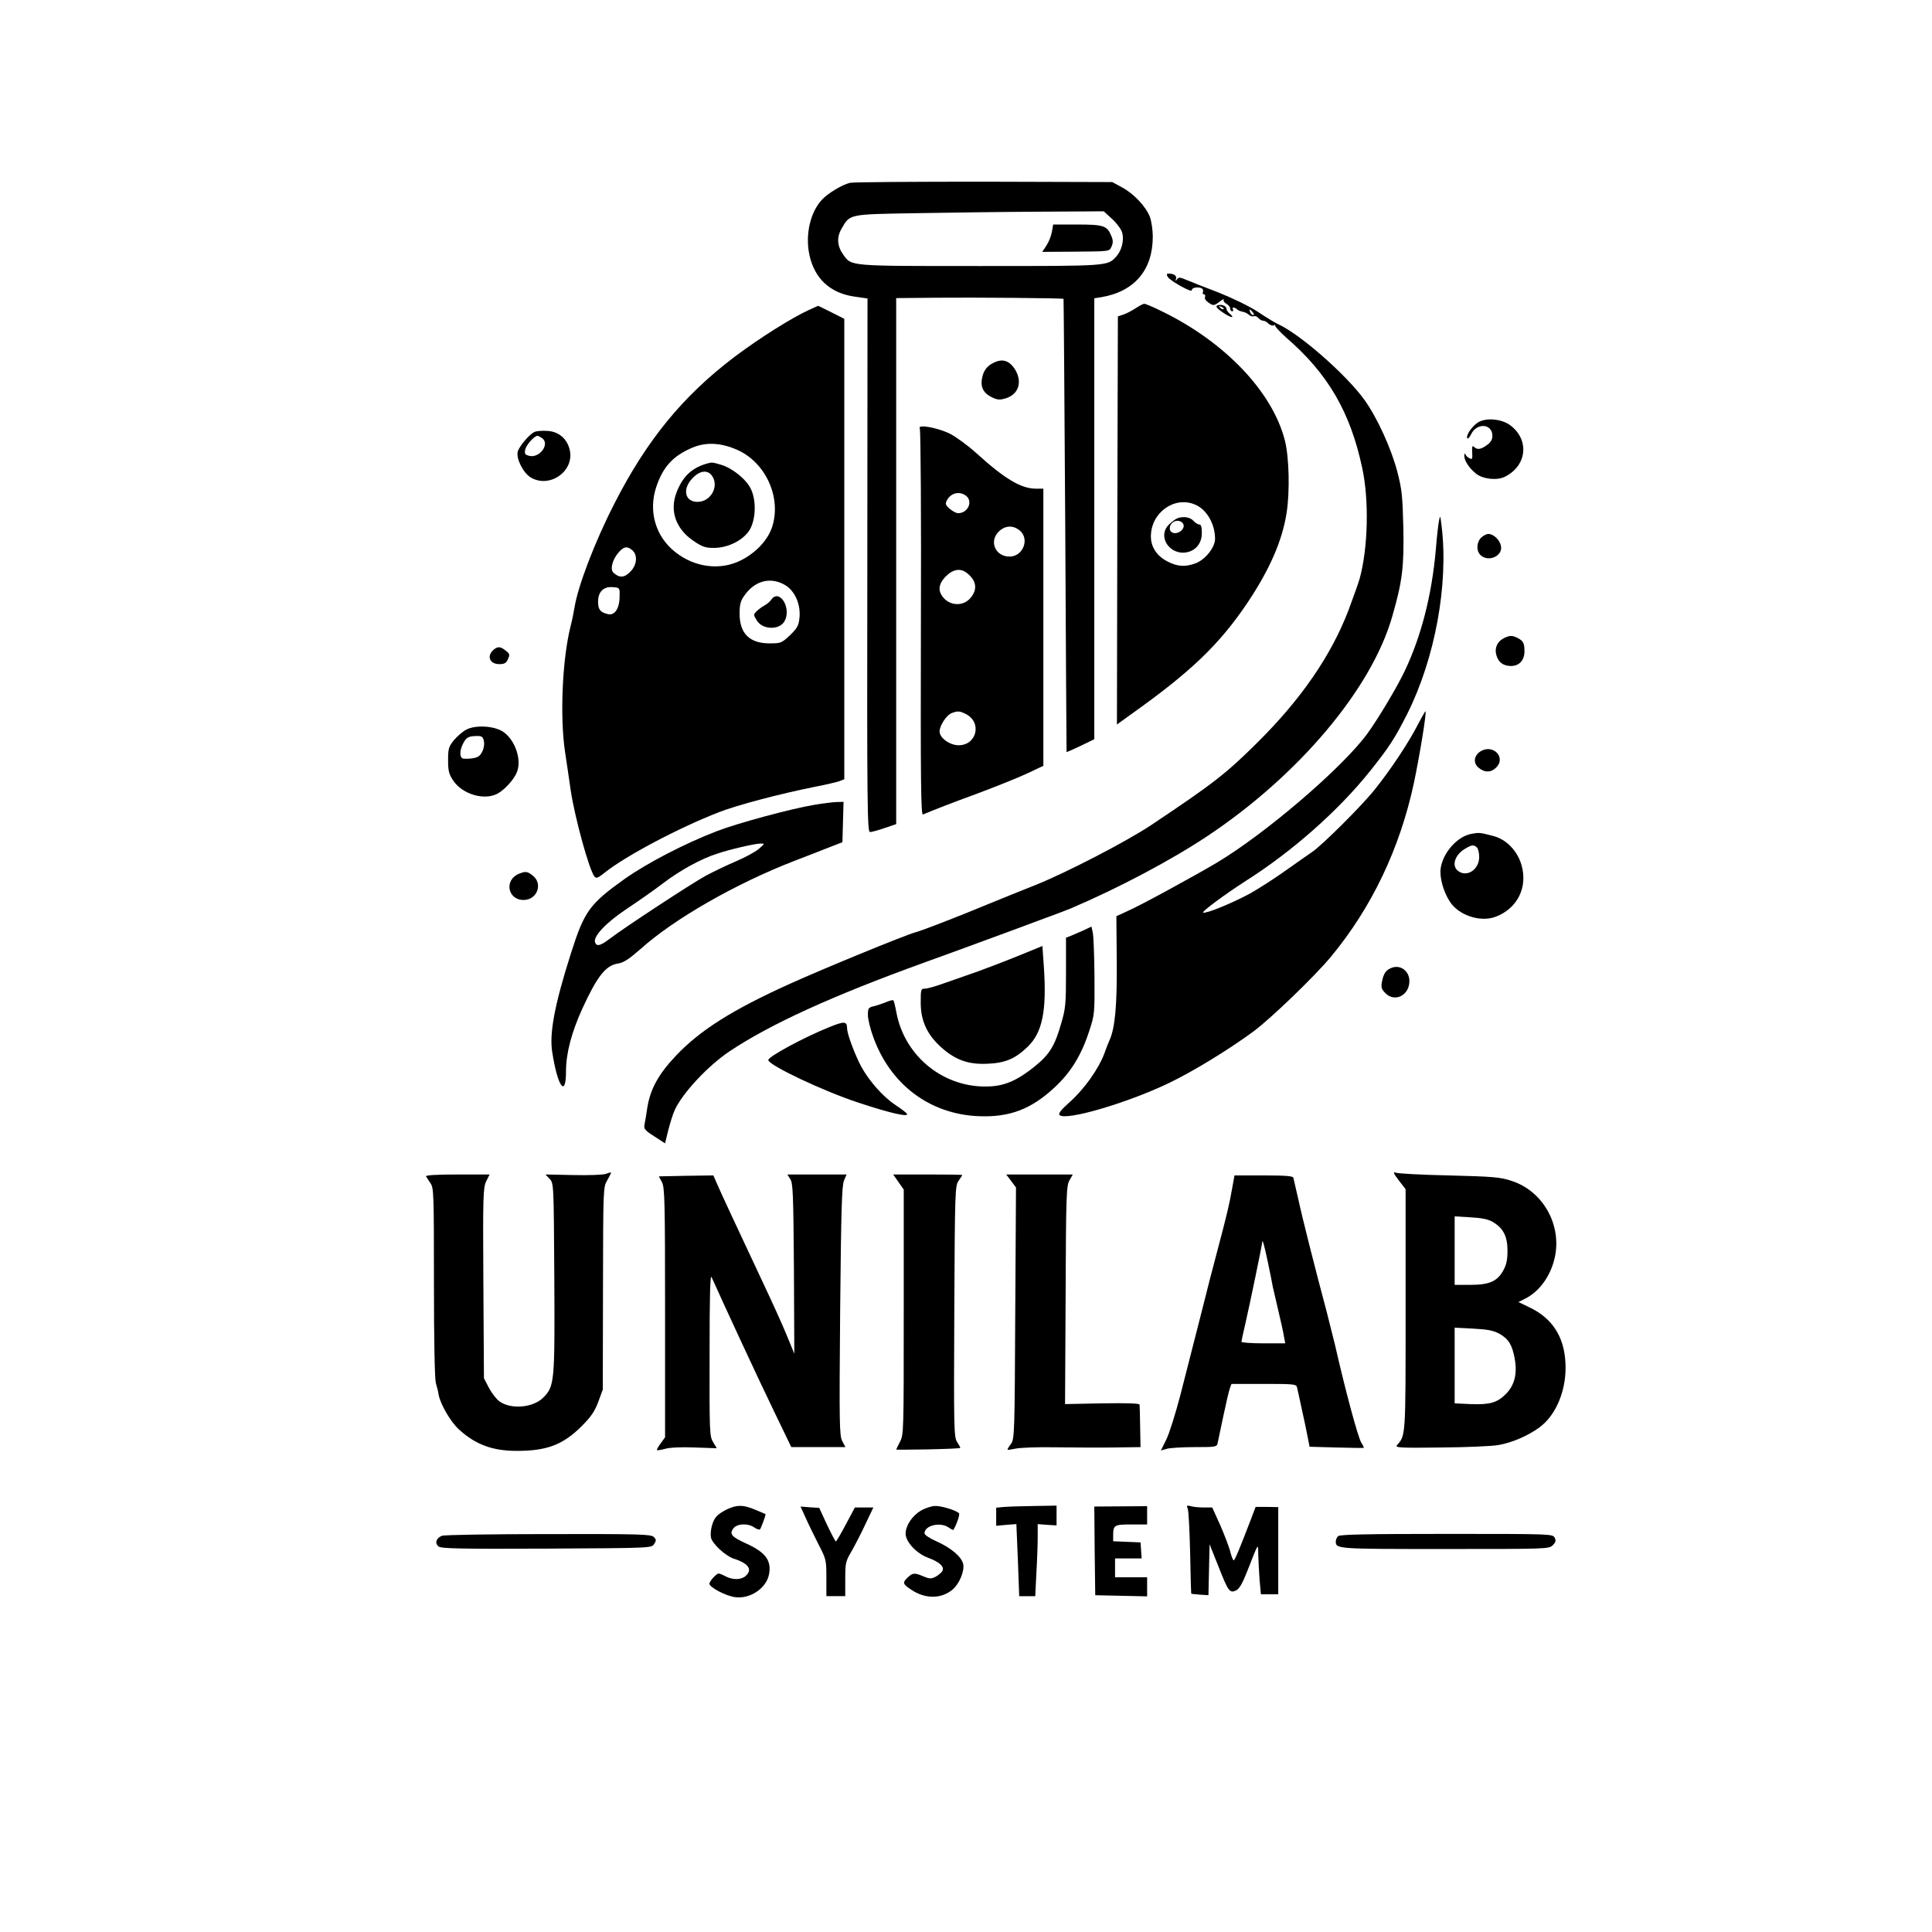<?xml version="1.0" standalone="no"?>
<!DOCTYPE svg PUBLIC "-//W3C//DTD SVG 20010904//EN"
 "http://www.w3.org/TR/2001/REC-SVG-20010904/DTD/svg10.dtd">
<svg version="1.0" xmlns="http://www.w3.org/2000/svg"
 width="1024pt" height="1024pt" viewBox="0 0 1024 1024"
 preserveAspectRatio="xMidYMid meet">

<g transform="translate(0,1024) scale(0.1,-0.1)"
fill="#000000" stroke="none">
<path d="M4505 9271 c-41 -10 -115 -54 -147 -88 -63 -66 -91 -186 -68 -294 27
-125 109 -202 238 -221 l70 -10 -1 -1414 c-2 -1273 0 -1414 14 -1414 8 0 43 9
77 21 l62 21 0 1394 0 1394 213 2 c199 2 669 -2 674 -6 1 -1 5 -542 9 -1201 3
-660 7 -1200 7 -1201 1 -1 35 14 75 33 l72 35 0 1169 0 1168 38 6 c175 30 272
144 272 321 0 35 -7 83 -16 106 -22 55 -86 123 -149 156 l-50 27 -680 2 c-374
0 -694 -2 -710 -6z m1390 -192 c25 -23 49 -56 53 -73 11 -39 -3 -94 -31 -125
-47 -52 -39 -51 -723 -51 -700 0 -680 -2 -725 61 -32 45 -35 91 -9 136 45 79
36 77 390 83 173 3 469 7 658 8 l342 2 45 -41z"/>
<path d="M5575 9010 c-4 -22 -17 -54 -29 -72 l-22 -33 156 1 c209 2 199 0 212
29 8 18 8 32 -2 55 -22 54 -41 60 -181 60 l-127 0 -7 -40z"/>
<path d="M6189 8773 c11 -21 132 -88 128 -71 -2 12 28 19 50 11 8 -3 12 -12 9
-19 -3 -8 -1 -14 5 -14 6 0 9 -6 6 -14 -4 -9 5 -21 20 -31 24 -16 27 -16 56 5
16 13 27 18 23 12 -4 -6 3 -16 14 -22 11 -6 20 -17 20 -25 0 -8 5 -15 11 -15
5 0 7 5 4 10 -8 13 8 13 21 1 5 -5 18 -11 29 -13 11 -1 26 -9 34 -16 7 -7 19
-11 27 -8 7 3 18 -2 24 -10 7 -8 18 -14 26 -14 7 0 20 -7 28 -16 9 -8 22 -12
28 -8 7 4 10 4 6 0 -3 -4 24 -34 60 -66 220 -190 339 -394 402 -690 37 -171
31 -423 -13 -585 -6 -22 -33 -98 -60 -170 -92 -240 -251 -471 -482 -700 -167
-166 -234 -218 -565 -439 -131 -87 -450 -252 -610 -316 -85 -34 -202 -81 -260
-105 -149 -62 -339 -136 -380 -147 -60 -17 -486 -192 -665 -273 -303 -137
-474 -245 -602 -380 -93 -98 -136 -177 -152 -275 -5 -36 -12 -76 -15 -90 -5
-23 2 -31 52 -63 l57 -37 17 70 c10 39 25 87 35 108 41 89 175 233 290 310
216 144 542 293 1028 469 116 42 271 98 345 126 74 27 194 71 265 98 72 26
148 55 170 64 255 109 529 254 722 382 486 323 872 781 982 1165 54 188 63
261 59 472 -4 168 -8 204 -32 296 -32 123 -106 285 -173 379 -95 133 -344 352
-461 404 -15 7 -63 36 -106 65 -48 31 -133 72 -211 103 -71 27 -147 57 -168
66 -33 14 -40 15 -49 2 -8 -11 -9 -11 -5 3 6 16 -11 28 -39 28 -11 0 -12 -5
-5 -17z m451 -188 c7 -9 8 -15 2 -15 -5 0 -12 7 -16 15 -3 8 -4 15 -2 15 2 0
9 -7 16 -15z"/>
<path d="M6020 8607 c-19 -13 -48 -28 -65 -34 l-30 -10 -3 -1081 -2 -1082 72
52 c320 227 471 372 621 595 116 174 183 326 206 473 18 111 14 296 -9 386
-66 258 -319 523 -654 685 -44 22 -85 39 -91 39 -6 0 -26 -11 -45 -23z m313
-1041 c62 -25 107 -102 107 -182 0 -44 -49 -107 -99 -128 -56 -22 -98 -20
-151 7 -58 29 -90 77 -90 134 0 125 124 215 233 169z"/>
<path d="M6240 7493 c-8 -3 -27 -17 -42 -31 -69 -64 3 -171 98 -148 46 12 74
50 74 101 0 31 -4 45 -13 45 -8 0 -22 9 -32 20 -17 19 -53 25 -85 13z m27 -24
c14 -14 6 -37 -17 -49 -24 -13 -50 -3 -50 19 0 35 43 54 67 30z"/>
<path d="M6450 8620 c-8 -5 4 -18 34 -38 43 -29 65 -30 31 -2 -8 7 -15 18 -15
25 0 15 -33 25 -50 15z m35 -18 c-3 -3 -11 0 -18 7 -9 10 -8 11 6 5 10 -3 15
-9 12 -12z"/>
<path d="M4285 8596 c-91 -42 -258 -147 -390 -246 -274 -207 -467 -442 -639
-780 -104 -203 -193 -437 -211 -550 -4 -25 -13 -70 -21 -100 -44 -176 -57
-480 -29 -666 8 -54 22 -146 30 -204 22 -145 98 -422 126 -456 9 -11 18 -8 53
20 108 87 392 238 606 321 97 38 321 97 510 135 58 11 116 25 130 30 l25 10 0
1220 0 1220 -69 35 c-39 19 -70 35 -70 34 -1 0 -23 -10 -51 -23z m-376 -741
c147 -66 231 -246 186 -400 -21 -73 -85 -143 -168 -185 -109 -55 -245 -38
-348 44 -105 82 -144 218 -100 347 36 106 89 163 190 206 73 31 152 27 240
-12z m-557 -532 c29 -26 24 -79 -12 -114 -31 -32 -58 -33 -89 -4 -18 17 -6 67
26 105 28 34 48 37 75 13z m804 -181 c56 -30 90 -105 81 -180 -4 -39 -13 -53
-50 -89 -44 -41 -48 -43 -108 -43 -106 0 -159 52 -159 158 0 45 5 67 23 92 54
80 136 104 213 62z m-872 -63 c0 -64 -26 -103 -62 -94 -41 10 -52 24 -52 66 0
53 29 81 78 77 37 -3 37 -3 36 -49z"/>
<path d="M3740 7781 c-77 -24 -123 -69 -155 -153 -36 -96 -3 -190 88 -253 49
-34 66 -39 111 -39 79 0 164 45 194 104 28 56 30 147 3 206 -23 51 -96 111
-157 130 -52 15 -49 15 -84 5z m34 -63 c39 -56 -7 -138 -77 -138 -68 0 -82 69
-26 126 39 41 80 45 103 12z"/>
<path d="M4088 7062 c-7 -11 -23 -24 -36 -31 -13 -7 -32 -21 -42 -31 -17 -17
-17 -19 1 -48 30 -51 122 -53 148 -3 37 69 -28 173 -71 113z"/>
<path d="M5253 8310 c-21 -13 -36 -32 -44 -58 -16 -56 -2 -92 45 -116 32 -16
44 -17 77 -7 69 21 90 89 47 156 -33 49 -72 57 -125 25z"/>
<path d="M7843 8006 c-34 -15 -76 -73 -66 -89 3 -5 12 5 20 21 30 63 113 57
113 -8 0 -20 -9 -35 -29 -49 -33 -24 -52 -26 -69 -9 -8 8 -11 1 -9 -30 2 -35
0 -39 -14 -31 -10 5 -20 14 -22 21 -3 7 -6 4 -6 -7 -1 -25 26 -67 63 -96 37
-29 112 -37 154 -15 115 59 129 194 28 271 -42 32 -117 42 -163 21z"/>
<path d="M4875 7969 c5 -7 8 -472 6 -1033 -2 -844 0 -1018 11 -1013 67 28 138
56 288 111 96 36 214 83 263 106 l87 41 0 734 0 735 -42 0 c-78 1 -164 53
-313 188 -44 40 -107 86 -140 103 -67 33 -174 52 -160 28z m243 -355 c41 -29
14 -94 -40 -94 -9 0 -29 10 -44 23 -23 20 -25 26 -15 46 21 38 65 49 99 25z
m286 -185 c55 -44 19 -139 -53 -139 -77 0 -111 83 -55 135 33 30 73 32 108 4z
m-278 -227 c50 -40 56 -86 18 -131 -35 -42 -98 -44 -138 -5 -37 38 -35 77 8
120 38 38 78 44 112 16z m-6 -747 c86 -44 57 -165 -39 -165 -47 0 -101 39
-101 73 0 31 36 86 63 97 32 13 44 12 77 -5z"/>
<path d="M2834 7951 c-28 -12 -82 -76 -90 -105 -9 -37 29 -112 68 -136 100
-61 233 32 208 144 -13 59 -57 98 -117 102 -26 2 -57 0 -69 -5z m40 -34 c42
-31 -15 -107 -69 -93 -23 6 -26 11 -21 34 6 25 48 72 65 72 4 0 15 -6 25 -13z"/>
<path d="M7627 7480 c-4 -19 -12 -89 -17 -155 -22 -243 -77 -456 -164 -640
-40 -85 -144 -259 -200 -335 -132 -180 -537 -527 -796 -682 -116 -69 -407
-228 -474 -257 l-59 -27 2 -239 c2 -236 -9 -355 -39 -420 -5 -11 -18 -43 -28
-72 -30 -79 -105 -185 -180 -252 -50 -45 -64 -63 -56 -71 32 -32 356 63 576
168 128 61 320 178 454 277 92 69 321 289 409 395 215 260 364 571 439 920 32
153 69 380 61 380 -2 0 -20 -33 -41 -72 -46 -91 -144 -239 -228 -343 -67 -85
-284 -300 -332 -331 -16 -11 -78 -54 -137 -96 -60 -43 -147 -99 -194 -125 -95
-51 -229 -106 -246 -100 -11 3 112 95 229 170 244 155 487 370 653 577 102
127 135 178 200 307 147 294 219 685 182 993 -7 59 -8 62 -14 30z"/>
<path d="M7850 7390 c-25 -25 -26 -72 -2 -93 43 -39 120 -2 107 51 -7 32 -40
62 -66 62 -10 0 -28 -9 -39 -20z"/>
<path d="M7970 6857 c-34 -17 -50 -52 -39 -89 11 -39 36 -57 77 -58 44 0 72
30 72 78 0 43 -6 55 -37 71 -28 14 -42 14 -73 -2z"/>
<path d="M2618 6798 c-40 -33 -24 -78 28 -78 27 0 37 5 46 26 11 23 10 29 -11
45 -27 22 -41 24 -63 7z"/>
<path d="M2470 6372 c-19 -10 -48 -36 -65 -56 -27 -34 -30 -45 -30 -105 0 -56
4 -74 27 -108 48 -72 163 -107 234 -70 39 21 88 75 104 115 25 63 -7 163 -67
209 -46 36 -152 43 -203 15z m94 -56 c7 -28 -5 -66 -25 -83 -14 -11 -46 -16
-81 -14 -23 1 -24 41 -3 81 17 32 27 38 71 39 26 1 33 -4 38 -23z"/>
<path d="M7843 6255 c-32 -23 -35 -62 -5 -85 32 -26 63 -25 90 0 59 55 -17
132 -85 85z"/>
<path d="M4315 5974 c-122 -20 -409 -98 -515 -139 -169 -65 -370 -169 -490
-254 -185 -132 -213 -171 -283 -391 -88 -276 -116 -427 -100 -527 29 -185 73
-244 73 -100 0 95 30 207 86 330 79 172 124 230 189 240 31 5 58 23 120 77
178 160 505 347 815 467 63 24 147 57 185 72 l70 27 3 107 3 107 -38 -1 c-21
-1 -74 -7 -118 -15z m-294 -234 c-19 -16 -73 -45 -120 -65 -47 -20 -120 -55
-161 -77 -75 -41 -426 -271 -509 -334 -48 -37 -69 -42 -77 -19 -12 31 59 106
171 180 60 40 146 100 190 134 88 67 200 129 285 156 71 24 198 53 230 54 25
0 24 0 -9 -29z"/>
<path d="M7797 5820 c-73 -14 -148 -98 -161 -181 -7 -47 13 -123 48 -177 46
-73 162 -112 243 -81 115 43 172 156 137 275 -22 75 -80 135 -149 153 -72 19
-76 19 -118 11z m31 -72 c7 -7 12 -29 12 -50 0 -67 -65 -110 -112 -74 -35 26
-18 84 35 116 37 23 49 24 65 8z"/>
<path d="M2751 5609 c-80 -32 -61 -139 24 -139 72 0 104 86 49 129 -29 23 -38
24 -73 10z"/>
<path d="M5743 5309 c-23 -10 -53 -23 -67 -29 l-26 -10 0 -184 c0 -167 -2
-192 -26 -272 -33 -117 -62 -163 -137 -224 -89 -73 -158 -104 -238 -108 -240
-14 -454 155 -498 392 -6 33 -13 61 -16 64 -3 3 -22 -2 -42 -11 -21 -8 -50
-18 -65 -21 -25 -6 -28 -11 -28 -46 0 -22 13 -75 29 -118 91 -251 299 -407
557 -418 163 -7 278 36 402 151 87 80 144 173 185 300 29 88 29 94 28 290 -1
110 -5 214 -9 232 l-7 32 -42 -20z"/>
<path d="M5405 5177 c-66 -27 -165 -65 -220 -85 -55 -19 -136 -48 -180 -63
-44 -16 -90 -29 -102 -29 -22 0 -23 -4 -23 -75 0 -97 35 -171 112 -239 74 -65
142 -89 243 -84 93 4 146 26 213 91 77 75 100 190 85 418 l-8 115 -120 -49z"/>
<path d="M7375 5110 c-29 -11 -42 -30 -50 -72 -6 -32 -3 -41 19 -63 50 -49
126 -10 126 65 0 54 -48 89 -95 70z"/>
<path d="M4393 4795 c-136 -55 -324 -157 -321 -174 6 -29 292 -164 474 -224
171 -57 273 -80 261 -60 -4 6 -32 27 -62 47 -66 44 -138 126 -181 204 -33 63
-74 171 -74 200 -1 40 -13 41 -97 7z"/>
<path d="M3210 4018 c-14 -5 -91 -8 -172 -6 l-147 3 22 -23 c22 -24 22 -25 25
-524 3 -554 1 -575 -58 -635 -53 -54 -171 -65 -232 -21 -16 11 -41 43 -56 71
l-27 52 -3 504 c-3 467 -1 506 15 540 l18 36 -172 0 c-111 0 -169 -4 -165 -10
3 -5 14 -22 24 -37 17 -24 18 -57 18 -525 0 -308 4 -511 10 -533 6 -19 13 -48
15 -63 10 -51 62 -141 106 -182 88 -81 178 -115 308 -115 159 0 244 32 342
129 52 52 71 80 90 131 l24 65 1 536 c1 535 1 537 23 574 12 21 21 39 19 40
-2 2 -14 -2 -28 -7z"/>
<path d="M7413 3985 l37 -48 0 -639 c0 -678 1 -665 -46 -718 -11 -13 16 -15
234 -12 136 1 273 7 304 13 71 12 159 50 218 94 91 67 146 206 137 346 -8 137
-71 233 -191 290 l-58 28 38 19 c75 39 132 119 154 214 40 174 -61 355 -228
409 -59 20 -98 23 -332 29 -146 3 -274 10 -284 15 -14 6 -9 -6 17 -40z m498
-221 c57 -33 79 -77 79 -153 0 -50 -6 -76 -23 -106 -32 -57 -74 -75 -174 -75
l-83 0 0 181 0 182 83 -5 c59 -3 94 -10 118 -24z m36 -593 c49 -28 68 -59 81
-131 15 -80 0 -142 -47 -189 -46 -46 -85 -57 -188 -53 l-83 4 0 200 0 201 98
-5 c78 -4 107 -10 139 -27z"/>
<path d="M4189 3990 c14 -21 16 -81 19 -475 l2 -450 -39 95 c-21 52 -77 176
-124 275 -156 333 -225 480 -245 527 l-21 48 -144 -2 -145 -3 16 -30 c15 -27
17 -95 17 -692 l0 -661 -23 -32 c-13 -17 -22 -33 -20 -36 2 -2 22 1 44 7 22 7
88 10 156 7 l117 -4 -19 32 c-19 30 -20 51 -19 465 0 326 3 428 11 409 67
-150 255 -555 329 -707 l93 -193 143 0 144 0 -17 32 c-15 28 -16 93 -11 689 5
530 9 664 20 691 l14 33 -157 0 -157 0 16 -25z"/>
<path d="M4762 3975 l28 -40 0 -649 c0 -632 0 -650 -20 -688 -11 -21 -20 -40
-20 -41 0 -1 76 -1 170 1 93 2 170 5 170 8 0 3 -8 17 -17 31 -17 25 -18 72
-15 693 3 638 4 666 23 692 10 15 19 28 19 30 0 2 -82 3 -183 3 l-183 0 28
-40z"/>
<path d="M5359 3981 l26 -35 -4 -665 c-3 -634 -4 -667 -22 -693 -11 -14 -19
-28 -19 -31 0 -3 19 0 43 5 23 5 116 9 207 7 91 -1 230 -2 310 -1 l145 2 -2
107 c-1 60 -2 113 -3 118 0 7 -67 9 -197 7 l-198 -4 3 578 c2 534 4 581 21
609 l17 30 -176 0 -177 0 26 -34z"/>
<path d="M6530 3938 c-13 -76 -27 -136 -78 -328 -17 -63 -58 -221 -90 -350
-33 -129 -81 -316 -106 -415 -26 -99 -59 -205 -75 -236 l-28 -57 31 9 c17 5
84 9 148 9 114 0 118 1 122 23 3 12 16 76 30 142 14 66 29 131 34 145 l9 25
172 0 c164 0 172 -1 176 -20 3 -11 13 -60 24 -110 11 -49 25 -115 31 -147 l11
-56 142 -4 c78 -2 143 -3 145 -2 2 1 -3 13 -12 26 -18 27 -87 285 -141 523 -8
33 -28 112 -44 175 -61 228 -129 497 -150 595 -13 55 -24 106 -26 113 -3 9
-44 12 -158 12 l-154 0 -13 -72z m190 -388 c12 -58 24 -116 26 -130 3 -14 16
-70 29 -125 13 -55 27 -117 30 -137 l7 -38 -116 0 c-64 0 -116 4 -116 8 0 4 9
48 21 98 24 104 88 415 89 428 0 24 10 -8 30 -104z"/>
<path d="M3855 2241 c-22 -10 -48 -27 -58 -39 -21 -23 -34 -75 -29 -110 5 -32
76 -98 120 -113 80 -25 102 -58 64 -92 -23 -21 -68 -22 -106 -2 -15 8 -32 15
-37 15 -12 0 -49 -41 -49 -54 0 -19 86 -64 134 -71 80 -12 168 46 182 121 14
73 -19 117 -121 163 -77 35 -90 50 -69 79 19 27 78 30 112 6 13 -9 26 -13 30
-10 6 7 33 79 29 81 -1 1 -25 11 -54 23 -63 27 -96 27 -148 3z"/>
<path d="M4268 2200 c13 -30 44 -93 68 -141 43 -83 44 -87 44 -182 l0 -97 50
0 50 0 0 91 c0 85 2 94 34 148 18 32 52 97 74 145 l41 86 -49 0 -49 0 -48 -90
c-26 -49 -50 -90 -53 -90 -3 1 -24 41 -47 89 l-41 89 -49 3 -50 4 25 -55z"/>
<path d="M4880 2233 c-46 -28 -80 -79 -80 -122 0 -43 58 -105 118 -127 63 -23
90 -49 76 -72 -6 -9 -23 -23 -37 -30 -22 -11 -32 -10 -63 3 -47 20 -56 19 -82
-5 -30 -28 -28 -36 18 -66 75 -50 159 -49 219 1 36 31 64 98 56 136 -9 38 -64
85 -142 120 -35 15 -63 34 -63 42 0 42 84 62 128 31 13 -9 24 -14 25 -13 18
29 36 84 30 89 -20 17 -98 40 -129 38 -20 -1 -53 -13 -74 -25z"/>
<path d="M5323 2253 l-43 -4 0 -48 0 -48 54 5 53 4 8 -191 7 -191 42 0 43 0 6
122 c4 66 7 152 7 191 l0 69 50 -4 50 -3 0 53 0 52 -117 -2 c-65 -1 -137 -3
-160 -5z"/>
<path d="M5802 2020 l3 -235 138 -3 137 -3 0 51 0 50 -85 0 -85 0 0 50 0 50
71 0 70 0 -3 43 -3 42 -72 3 -73 3 0 29 c0 57 5 60 96 60 l84 0 0 49 0 48
-140 -1 -140 -1 2 -235z"/>
<path d="M6295 2244 c5 -10 10 -116 13 -234 2 -118 5 -216 6 -217 1 -1 22 -3
46 -5 l45 -3 3 135 3 135 46 -115 c53 -135 60 -145 94 -130 17 8 33 35 58 98
64 163 59 155 60 91 1 -31 4 -90 7 -132 l7 -77 46 0 46 0 0 231 0 231 -60 1
-60 0 -25 -66 c-58 -151 -85 -217 -91 -217 -4 0 -12 20 -18 45 -6 24 -30 87
-53 140 l-43 95 -45 0 c-25 0 -56 3 -69 7 -21 5 -23 4 -16 -13z"/>
<path d="M2342 2100 c-31 -13 -39 -40 -17 -57 16 -11 118 -13 573 -11 554 3
555 3 569 24 12 19 12 24 -2 38 -15 14 -72 16 -558 15 -302 0 -552 -4 -565 -9z"/>
<path d="M7092 2098 c-7 -7 -12 -19 -12 -28 0 -40 5 -40 577 -40 542 0 553 0
573 20 16 16 18 25 10 40 -10 20 -23 20 -573 20 -425 0 -566 -3 -575 -12z"/>
</g>
</svg>
